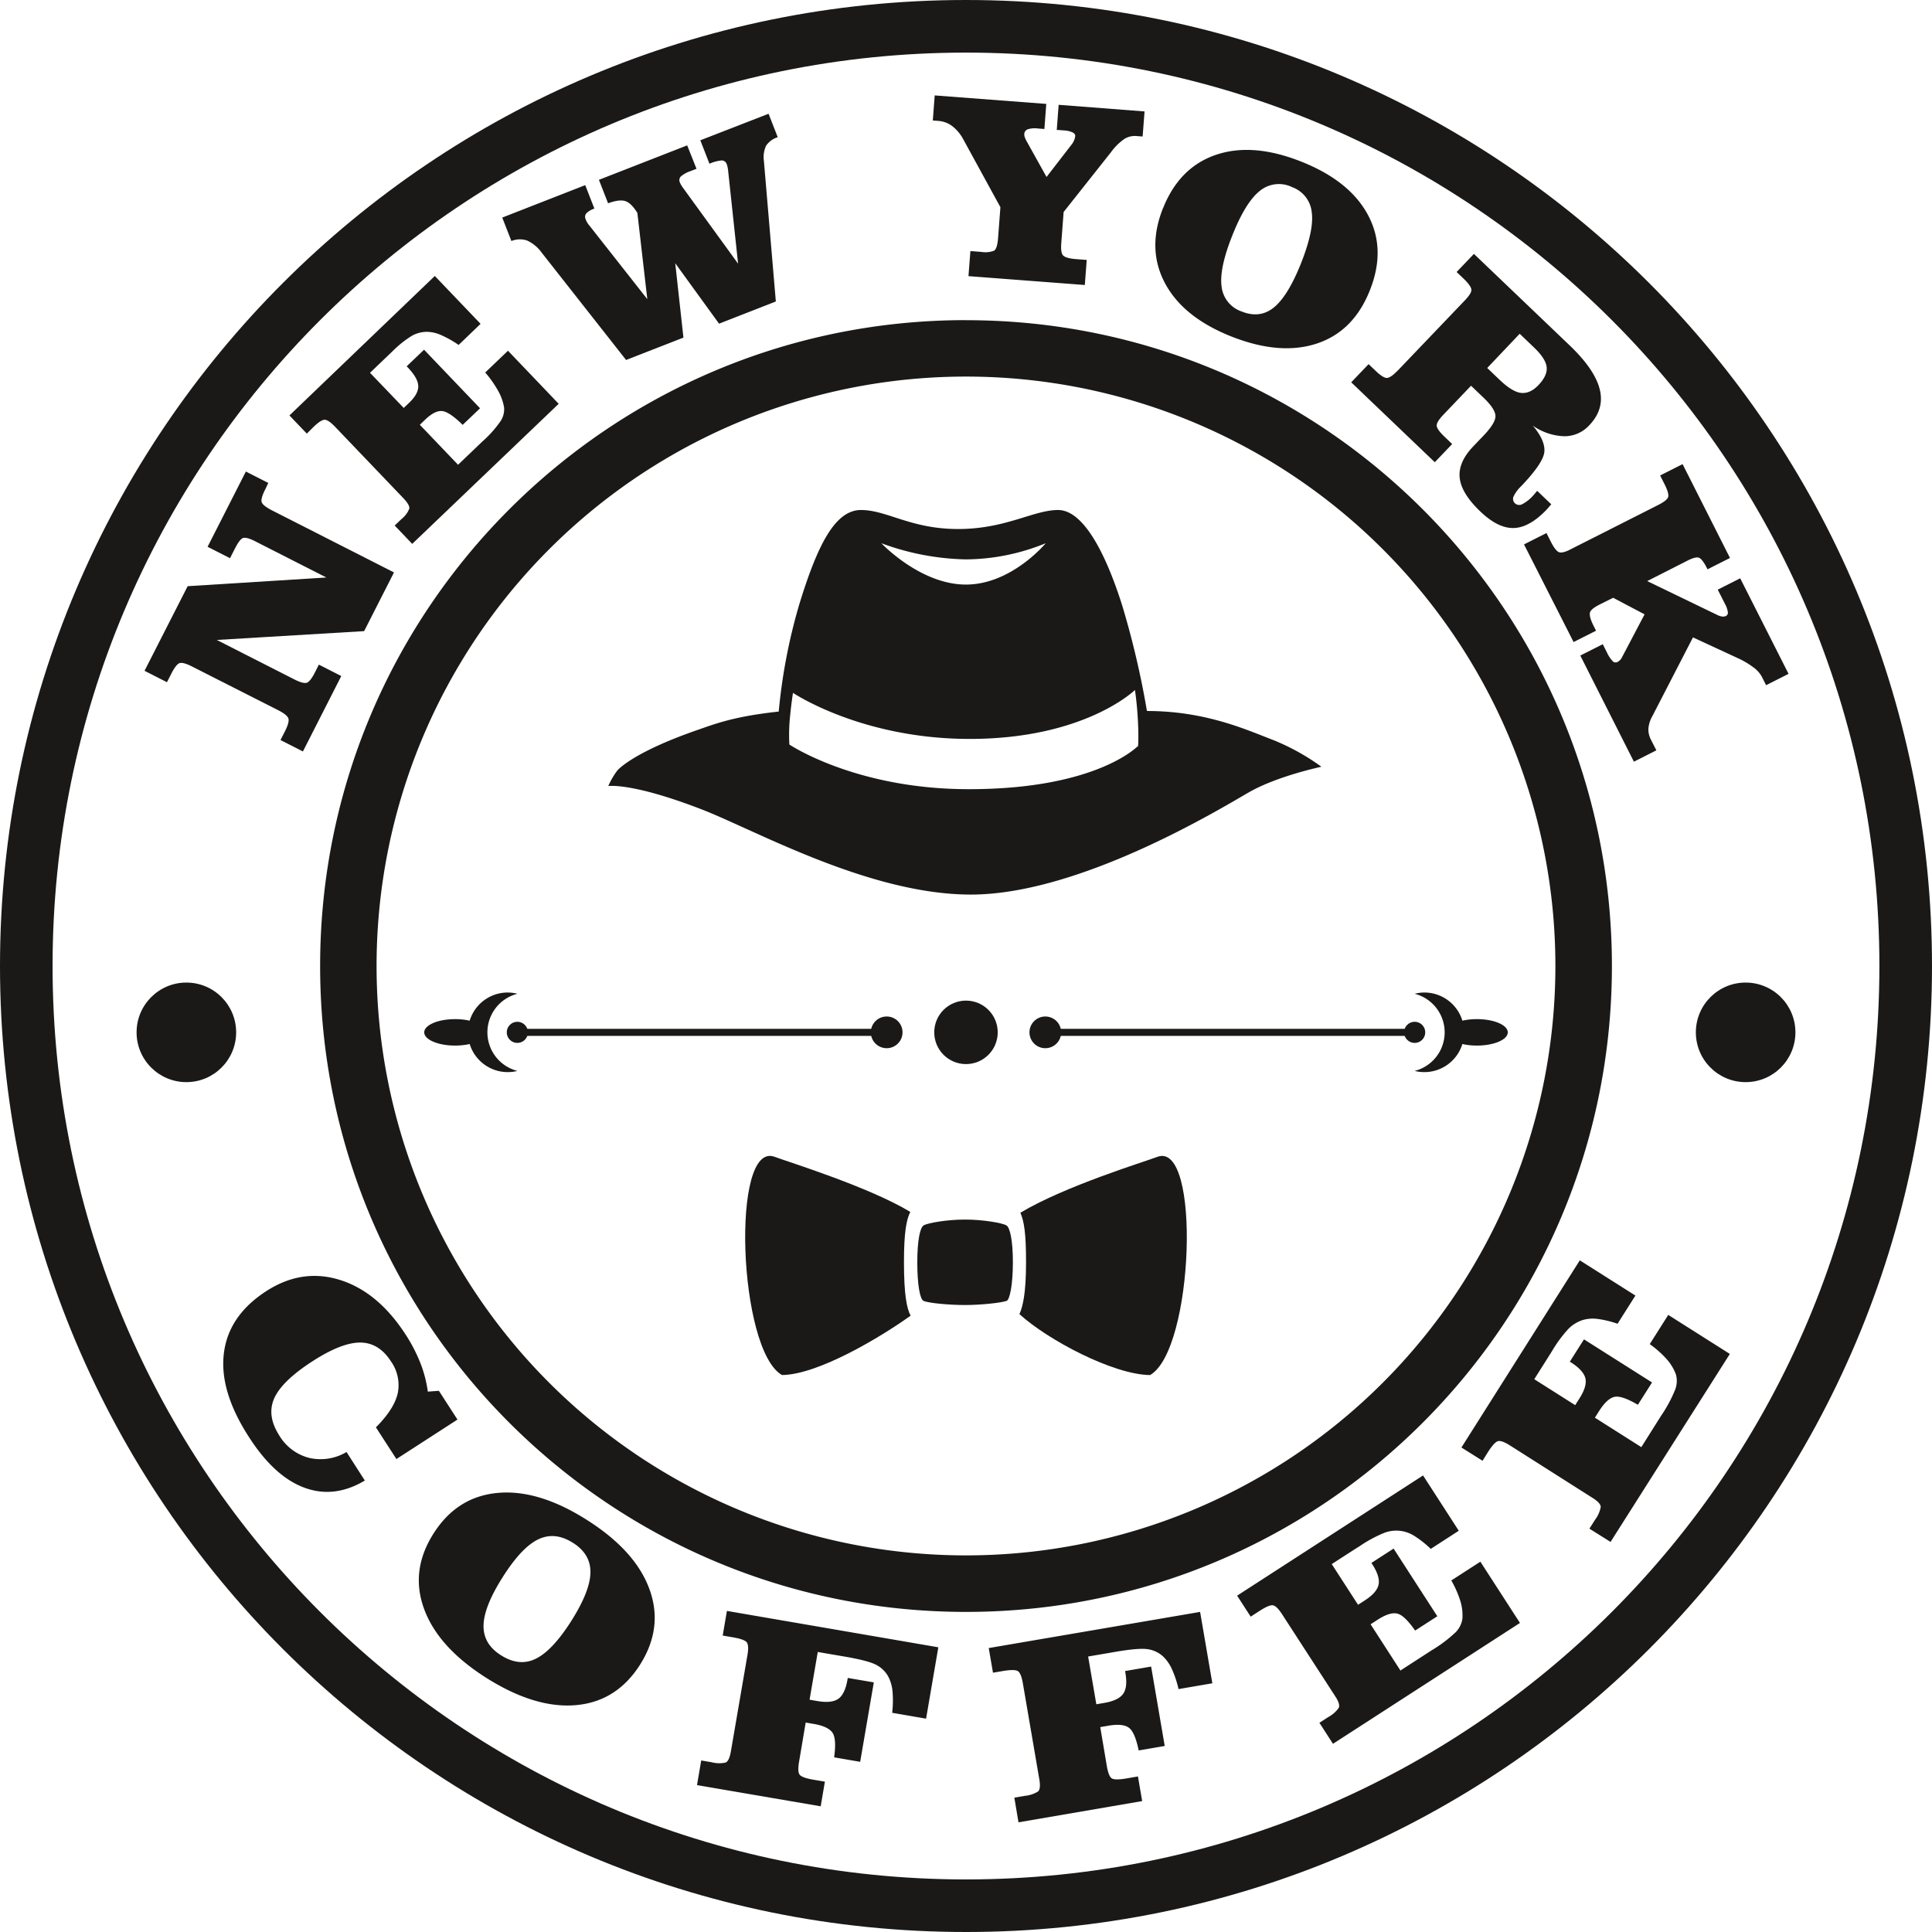<svg xmlns="http://www.w3.org/2000/svg" viewBox="0 0 582.51 582.51"><defs><style>.cls-1,.cls-2{fill:#1b1918;}.cls-1{fill-rule:evenodd;}</style></defs><title>logo_ny</title><g id="Слой_2" data-name="Слой 2"><g id="Слой_1-2" data-name="Слой 1"><path class="cls-1" d="M291.25,15.86c152.1,0,275.4,123.3,275.4,275.4s-123.3,275.4-275.4,275.4-275.4-123.3-275.4-275.4S139.16,15.86,291.25,15.86Zm0-15.86C452.11,0,582.51,130.4,582.51,291.26S452.11,582.51,291.25,582.51,0,452.11,0,291.26,130.4,0,291.25,0Z"/><path class="cls-1" d="M291.25,113.54A177.71,177.71,0,1,1,113.54,291.26,177.71,177.71,0,0,1,291.25,113.54Zm0-17C398.8,96.52,486,183.71,486,291.26S398.8,486,291.25,486,96.52,398.8,96.52,291.26,183.7,96.52,291.25,96.52Z"/><circle class="cls-2" cx="56.19" cy="311.26" r="15.01"/><circle class="cls-2" cx="526.32" cy="311.26" r="15.01"/><circle class="cls-2" cx="291.25" cy="311.26" r="9.57"/><circle class="cls-2" cx="315.17" cy="311.26" r="4.78"/><circle class="cls-2" cx="267.34" cy="311.26" r="4.78"/><rect class="cls-2" x="155.98" y="310.2" width="111.36" height="2.13"/><circle class="cls-2" cx="155.98" cy="311.26" r="3.19"/><path class="cls-1" d="M153,299.25a11.89,11.89,0,0,1,3,.38,12,12,0,0,0,0,23.26,12,12,0,1,1-3-23.64Z"/><ellipse class="cls-2" cx="137.21" cy="311.26" rx="9.31" ry="3.99"/><rect class="cls-2" x="315.17" y="310.2" width="111.36" height="2.13"/><circle class="cls-2" cx="426.53" cy="311.26" r="3.19"/><path class="cls-1" d="M429.53,299.25a11.87,11.87,0,0,0-3,.38,12,12,0,0,1,0,23.26,12,12,0,1,0,3-23.64Z"/><ellipse class="cls-2" cx="445.3" cy="311.26" rx="9.31" ry="3.99"/><path class="cls-1" d="M521.6,168.23l-6.77,3.42-.23-.45c-.84-1.67-1.61-2.67-2.26-3s-2,0-3.88,1l-11.82,6,21.15,10.22a4.46,4.46,0,0,0,1.46.47,2,2,0,0,0,1.14-.17,1.09,1.09,0,0,0,.56-1.2,7.07,7.07,0,0,0-.85-2.42l-2.19-4.32,6.77-3.42,14.58,28.81-6.77,3.42-1.33-2.63a8.52,8.52,0,0,0-2.54-2.78,25.31,25.31,0,0,0-4.67-2.75l-13.51-6.25-12.24,23.73a9.26,9.26,0,0,0-1.2,3.77,6.77,6.77,0,0,0,.81,3.42l1.59,3.13-6.77,3.42-16.16-32,6.77-3.42,1.24,2.45a10,10,0,0,0,1.71,2.62,1.21,1.21,0,0,0,1.43.32,3.1,3.1,0,0,0,.85-.62,3.37,3.37,0,0,0,.59-.86l6.79-12.91-9.48-5-4,2c-1.84.93-2.85,1.76-3,2.52s.15,2,1,3.73l.85,1.68-6.77,3.42L459.5,164.14l6.77-3.42,1.31,2.59c.91,1.81,1.73,2.86,2.43,3.16s2,0,3.83-1l26.09-13.2c1.85-.94,2.88-1.77,3.05-2.49s-.2-2-1.13-3.83l-1.31-2.59,6.77-3.42Zm-73.19-57.28,3.67,3.51c2.57,2.46,4.75,3.81,6.52,4s3.52-.54,5.22-2.32q2.81-2.94,2.5-5.51c-.21-1.71-1.53-3.73-4-6.05l-4.12-3.95Zm-27,.8,20.21-21.14c1.45-1.51,2.12-2.63,2-3.37s-.86-1.81-2.34-3.23l-2.1-2,5.22-5.46,28.82,27.55q7.64,7.3,9.11,13.29c1,4-.07,7.61-3.17,10.85a10.15,10.15,0,0,1-7.56,3.29,17.52,17.52,0,0,1-9.45-3.2c2.55,3,3.7,5.69,3.48,7.93s-2.55,5.68-6.94,10.28a10.5,10.5,0,0,0-2.38,3.24,1.81,1.81,0,0,0,.5,2,1.87,1.87,0,0,0,2.2.21,11.58,11.58,0,0,0,3.27-2.61c.13-.13.32-.35.59-.68s.46-.55.61-.7l4.24,4.05c-.17.18-.39.43-.71.81s-.54.63-.7.8q-5.17,5.41-9.91,5.54t-10.09-5q-5.69-5.44-6.2-10.12t4.07-9.48l3.1-3.24q3.71-3.88,3.61-6c-.07-1.41-1.27-3.23-3.61-5.47l-3.75-3.59L435.23,125q-2.16,2.26-2.05,3.39c.07.75.84,1.83,2.28,3.21l2.38,2.28-5.24,5.48-25.2-24.09,5.24-5.48,2.1,2c1.46,1.4,2.59,2.13,3.34,2.16S419.94,113.25,421.38,111.75Zm-70.73-49q4.92-12.35,16-16.09t25.74,2.1q14.57,5.8,20.06,16.11T413,87.59q-4.92,12.35-16,16t-25.77-2.15q-14.53-5.78-20-16.1T350.65,62.77Zm38.77-6.4a9.08,9.08,0,0,0-9.7,1.28q-4.25,3.44-8.16,13.27-4,10-3.28,15.45a9,9,0,0,0,6.1,7.58q5.49,2.19,9.71-1.26t8.15-13.29C394.87,72.77,396,67.65,395.5,64A9,9,0,0,0,389.42,56.37Zm-99-14.31A12.5,12.5,0,0,0,287.08,38a7.92,7.92,0,0,0-4.2-1.55l-1.63-.12.57-7.56,33.64,2.56-.57,7.56-2-.15a7,7,0,0,0-3,.24,1.57,1.57,0,0,0-1.06,1.41,2.39,2.39,0,0,0,.12.9,8.75,8.75,0,0,0,.59,1.3l6,10.77,7.62-9.86a5.16,5.16,0,0,0,.7-1.22,4.3,4.3,0,0,0,.33-1.32c0-.43-.26-.78-.87-1.07a7.1,7.1,0,0,0-2.55-.57l-2.15-.16.57-7.56,25.9,2-.58,7.56-1.8-.14a6,6,0,0,0-3.62.82,16.73,16.73,0,0,0-4.08,4L320.69,63.92l-.7,9.25c-.16,2.05,0,3.35.6,3.9s1.85.9,3.9,1.06l3.16.24-.57,7.56L292,83.26l.58-7.56,3.28.25a7.49,7.49,0,0,0,3.84-.35c.65-.39,1.07-1.68,1.23-3.88l.7-9.25Zm-114,13.78,2.76,7.07a6.11,6.11,0,0,0-2.44,1.45,1.66,1.66,0,0,0-.2,1.75,6,6,0,0,0,.47,1,4.83,4.83,0,0,0,.6.83l17.53,22.28-3-26c-1.23-2-2.45-3.19-3.65-3.57s-2.93-.16-5.18.66l-2.76-7.07,26.61-10.39L210,50.89l-1.77.69a8.52,8.52,0,0,0-3,1.67,1.62,1.62,0,0,0-.23,1.78,6.11,6.11,0,0,0,.39.79,8.86,8.86,0,0,0,.68,1L222.54,79.5l-3-28a9.38,9.38,0,0,0-.17-1.1,5.5,5.5,0,0,0-.25-.87,1.62,1.62,0,0,0-1.42-1.16,11.28,11.28,0,0,0-3.79,1l-2.76-7.07,20.58-8,2.76,7.07A6.58,6.58,0,0,0,231,43.9a8.09,8.09,0,0,0-.68,4.61l3.6,42.39-17.12,6.69L203.59,79.37l2.47,22.42-17.29,6.75L163.35,76.21a11.2,11.2,0,0,0-4.41-3.68,6.77,6.77,0,0,0-4.75.14l-2.76-7.07ZM131.1,83.21,144.9,97.64,138.28,104a32.66,32.66,0,0,0-5.55-3.09,10.76,10.76,0,0,0-4.16-.86,9.43,9.43,0,0,0-4.4,1.2,32.43,32.43,0,0,0-6,4.83l-1.25,1.19-5.36,5.13L121.73,123l1.61-1.54q2.84-2.71,2.77-5.08c-.05-1.57-1.1-3.44-3.17-5.6l-.32-.34,5.24-5,16.88,17.66-5.24,5q-4-3.93-6.17-4.16t-5.08,2.53l-1.67,1.6,11.53,12.06,7.41-7.09a34,34,0,0,0,5.47-6.16,6.59,6.59,0,0,0,1-4,15.32,15.32,0,0,0-1.69-4.84,33.49,33.49,0,0,0-4-5.73l6.86-6.56,15.29,16-44.16,42.23L119,158.45l2.1-2a7.56,7.56,0,0,0,2.3-3.07c.15-.72-.47-1.8-1.83-3.22l-.27-.29-20.21-21.13c-1.43-1.5-2.52-2.22-3.26-2.18s-1.85.77-3.32,2.18l-2,2-5.24-5.48ZM56.58,176.74l41.82-2.62L77.06,163.26c-1.92-1-3.22-1.3-3.89-1s-1.44,1.38-2.33,3.12l-1.49,2.92-6.76-3.44,11.54-22.69,6.76,3.44L80,147.49c-.92,1.8-1.29,3.07-1.13,3.8s1.19,1.57,3,2.52l36.92,18.78-9,17.7-44.42,2.66,23.35,11.88c1.85.94,3.13,1.27,3.83,1s1.52-1.34,2.43-3.14l1.16-2.3,6.76,3.44L91.33,226.57l-6.76-3.44,1.29-2.53c.93-1.82,1.3-3.11,1.12-3.87s-1.19-1.61-3-2.54L57.89,200.95q-2.72-1.38-3.78-1c-.71.28-1.54,1.36-2.48,3.21l-1.29,2.53-6.76-3.44Z"/><path class="cls-1" d="M476.32,380l16.77,10.62-5.39,8.5a30.17,30.17,0,0,0-6.21-1.48,10.9,10.9,0,0,0-4.36.38,10.77,10.77,0,0,0-4.18,2.57,39.5,39.5,0,0,0-5,6.76l-1,1.6-4.36,6.89,12.34,7.82,1.31-2.07c1.54-2.42,2.13-4.45,1.77-6s-1.8-3.2-4.31-4.79l-.39-.25,4.27-6.73,20.52,13-4.27,6.73c-3.21-1.88-5.55-2.69-7-2.4s-3,1.66-4.6,4.14l-1.36,2.15,14,8.88,6-9.52a40.7,40.7,0,0,0,4.27-8,7.32,7.32,0,0,0,.15-4.43,14.65,14.65,0,0,0-2.67-4.46,30.71,30.71,0,0,0-5.21-4.65l5.58-8.81,18.57,11.77L485.59,464.9l-6.37-4,1.71-2.7a9.08,9.08,0,0,0,1.7-3.84c0-.78-.83-1.7-2.48-2.75l-.34-.21L455.25,435.8c-1.74-1.1-3-1.52-3.71-1.25s-1.7,1.36-2.91,3.25L447,440.43l-6.37-4Zm-47.26,64.86,10.77,16.67L431.38,467a30.1,30.1,0,0,0-5-3.94,10.08,10.08,0,0,0-9-.9,39.56,39.56,0,0,0-7.41,4l-1.59,1-6.85,4.42,7.93,12.27,2.06-1.33c2.41-1.56,3.8-3.15,4.13-4.75s-.29-3.65-1.91-6.15l-.25-.39,6.69-4.32,13.18,20.4-6.69,4.32c-2.12-3.05-3.91-4.77-5.38-5.12s-3.44.24-5.91,1.84l-2.14,1.38,9,13.94,9.46-6.12a41.28,41.28,0,0,0,7.22-5.45,7.33,7.33,0,0,0,2-4,14.67,14.67,0,0,0-.55-5.17,30.78,30.78,0,0,0-2.79-6.41l8.76-5.66,11.94,18.47-56.38,36.44-4.09-6.34,2.68-1.73a9.11,9.11,0,0,0,3.15-2.78c.34-.71,0-1.9-1.1-3.54l-.21-.33L386.55,486.7c-1.12-1.74-2.07-2.63-2.85-2.7s-2.11.52-4,1.74l-2.61,1.69L373,481.1ZM361.84,486l3.69,21.52-10.19,1.75a32.37,32.37,0,0,0-2.06-6.15,12,12,0,0,0-2.73-3.8,8.7,8.7,0,0,0-4.61-2.09q-2.67-.39-9.81.84l-8.05,1.38,2.47,14.4,2.43-.42c2.82-.48,4.71-1.4,5.66-2.74s1.17-3.47.66-6.41l-.08-.45,7.85-1.35,4.1,23.94-7.85,1.35c-.75-3.65-1.72-5.92-2.93-6.83s-3.26-1.13-6.14-.64l-2.52.43,2,11.83c.38,2.18.92,3.41,1.65,3.72s2.15.29,4.25-.07l3.47-.6,1.27,7.43-37.29,6.4L305.83,542l3.15-.54a9.12,9.12,0,0,0,4-1.32c.58-.52.71-1.76.38-3.69l-.07-.39-4.91-28.65c-.35-2-.87-3.23-1.56-3.6s-2.15-.36-4.36,0l-3.07.52-1.28-7.43Zm-78.93,10.67-3.69,21.52L269,516.42a32.44,32.44,0,0,0,.1-6.48,11.91,11.91,0,0,0-1.31-4.49,8.73,8.73,0,0,0-3.65-3.51q-2.38-1.25-9.53-2.48l-8.05-1.38-2.47,14.39,2.43.42c2.82.48,4.91.25,6.25-.7s2.26-2.89,2.76-5.82l.08-.46,7.85,1.34-4.11,23.95-7.85-1.35c.5-3.68.35-6.16-.49-7.41s-2.7-2.15-5.57-2.65l-2.52-.43-2,11.83c-.37,2.18-.27,3.52.32,4.05s1.93,1,4,1.35l3.47.59-1.27,7.43-37.29-6.39,1.27-7.43,3.15.54a9.06,9.06,0,0,0,4.2.09c.73-.29,1.25-1.42,1.59-3.35l.07-.4L225.36,499c.35-2,.25-3.34-.28-3.91s-1.9-1.05-4.11-1.43l-3.07-.53,1.27-7.43ZM130.7,462.39q7.07-11.16,19.39-12.27T177,458.3q14.55,9.22,18.8,20.81T193,501.88q-7.08,11.16-19.37,12.23t-27-8.22q-14.51-9.2-18.76-20.78T130.7,462.39Zm42,2.76q-5.45-3.45-10.47-1T151.6,475.46q-5.72,9-5.81,14.64t5.31,9q5.48,3.47,10.48,1t10.64-11.33q5.7-9,5.8-14.61T172.73,465.16ZM110,446.39q-9.19,5.49-18.22,2.16T75.12,433.37q-9-13.86-7.63-25.26t12.72-18.78q10.78-7,22.25-3.43t19.82,16.45a48,48,0,0,1,4.45,8.57,37.19,37.19,0,0,1,2.26,8.66l3.34-.24,5.6,8.67-18.41,11.9-6.18-9.56c3.7-3.71,5.89-7.15,6.59-10.32a12.37,12.37,0,0,0-2.09-9.62q-3.64-5.63-9.29-5.62t-14.46,5.72Q85,416.4,82.67,421.63c-1.54,3.5-1,7.21,1.54,11.18a14.74,14.74,0,0,0,9,6.75,15.28,15.28,0,0,0,11.27-1.77Z"/><path class="cls-2" d="M383.81,223.09c-7.64-2.89-20.11-8.73-38-8.72a262.17,262.17,0,0,0-7.46-31.82c-5.16-16.32-11.89-28.78-19.33-28.78s-15.75,5.73-30.12,5.73-21.43-5.73-29.31-5.73-13.17,10.74-18.62,28.5a169.84,169.84,0,0,0-6.18,32.27c-13.47,1.47-18.87,3.6-24.52,5.56-17.45,6.05-23.12,11-24.18,12.26A23.51,23.51,0,0,0,183.4,237s6.95-1.15,28.07,7c16.25,6.28,50.55,25.72,81.27,25.72,32.86,0,75.18-25.87,83.77-30.81s21.91-7.73,21.91-7.73A68.15,68.15,0,0,0,383.81,223.09Zm-92.58-54.43a64.61,64.61,0,0,0,24.06-4.87S305,176.25,291.23,176.25s-25.49-12.46-25.49-12.46A77.62,77.62,0,0,0,291.23,168.66Zm51.84,56.28s-12.32,13-50.84,13C258.08,238,238,224.48,238,224.48a54.29,54.29,0,0,1,.23-8.71c.37-3.84.86-6.87.86-6.87s20.55,13.89,53.27,13.89c34.8,0,49.83-14.75,49.83-14.75s.59,3.72.86,8.59C343.43,223,343.07,226.25,343.07,224.94Z"/><path class="cls-2" d="M272.55,380.59c0-9.22.76-12.89,1.91-15.19-12.48-7.56-36.88-15.1-40.9-16.61-13.25-5-11,58.31,2.22,65.79,11-.11,30-11.6,38.78-17.9C273.43,394.59,272.55,390.51,272.55,380.59Z"/><path class="cls-2" d="M348.95,348.8c-4,1.52-27.88,8.8-41.3,16.85,1.12,2.58,1.71,6.14,1.71,14.94,0,9.43-1,13.44-2,15.62,8.56,7.81,28.3,18.26,39.39,18.38C359.95,407.11,362.19,343.81,348.95,348.8Z"/><path class="cls-2" d="M303.48,369.49c-1.23-.78-7.19-1.78-12.37-1.78l-.15,0-.15,0c-5.19,0-11.15,1-12.37,1.78-1,.64-1.87,4.35-1.87,11.1s.8,11.15,1.88,11.63c1.64.72,8,1.25,12.38,1.25l.15,0,.15,0c4.38,0,10.7-.63,12.38-1.25.94-.35,1.88-4.87,1.88-11.62S304.48,370.13,303.48,369.49Z"/></g></g></svg>